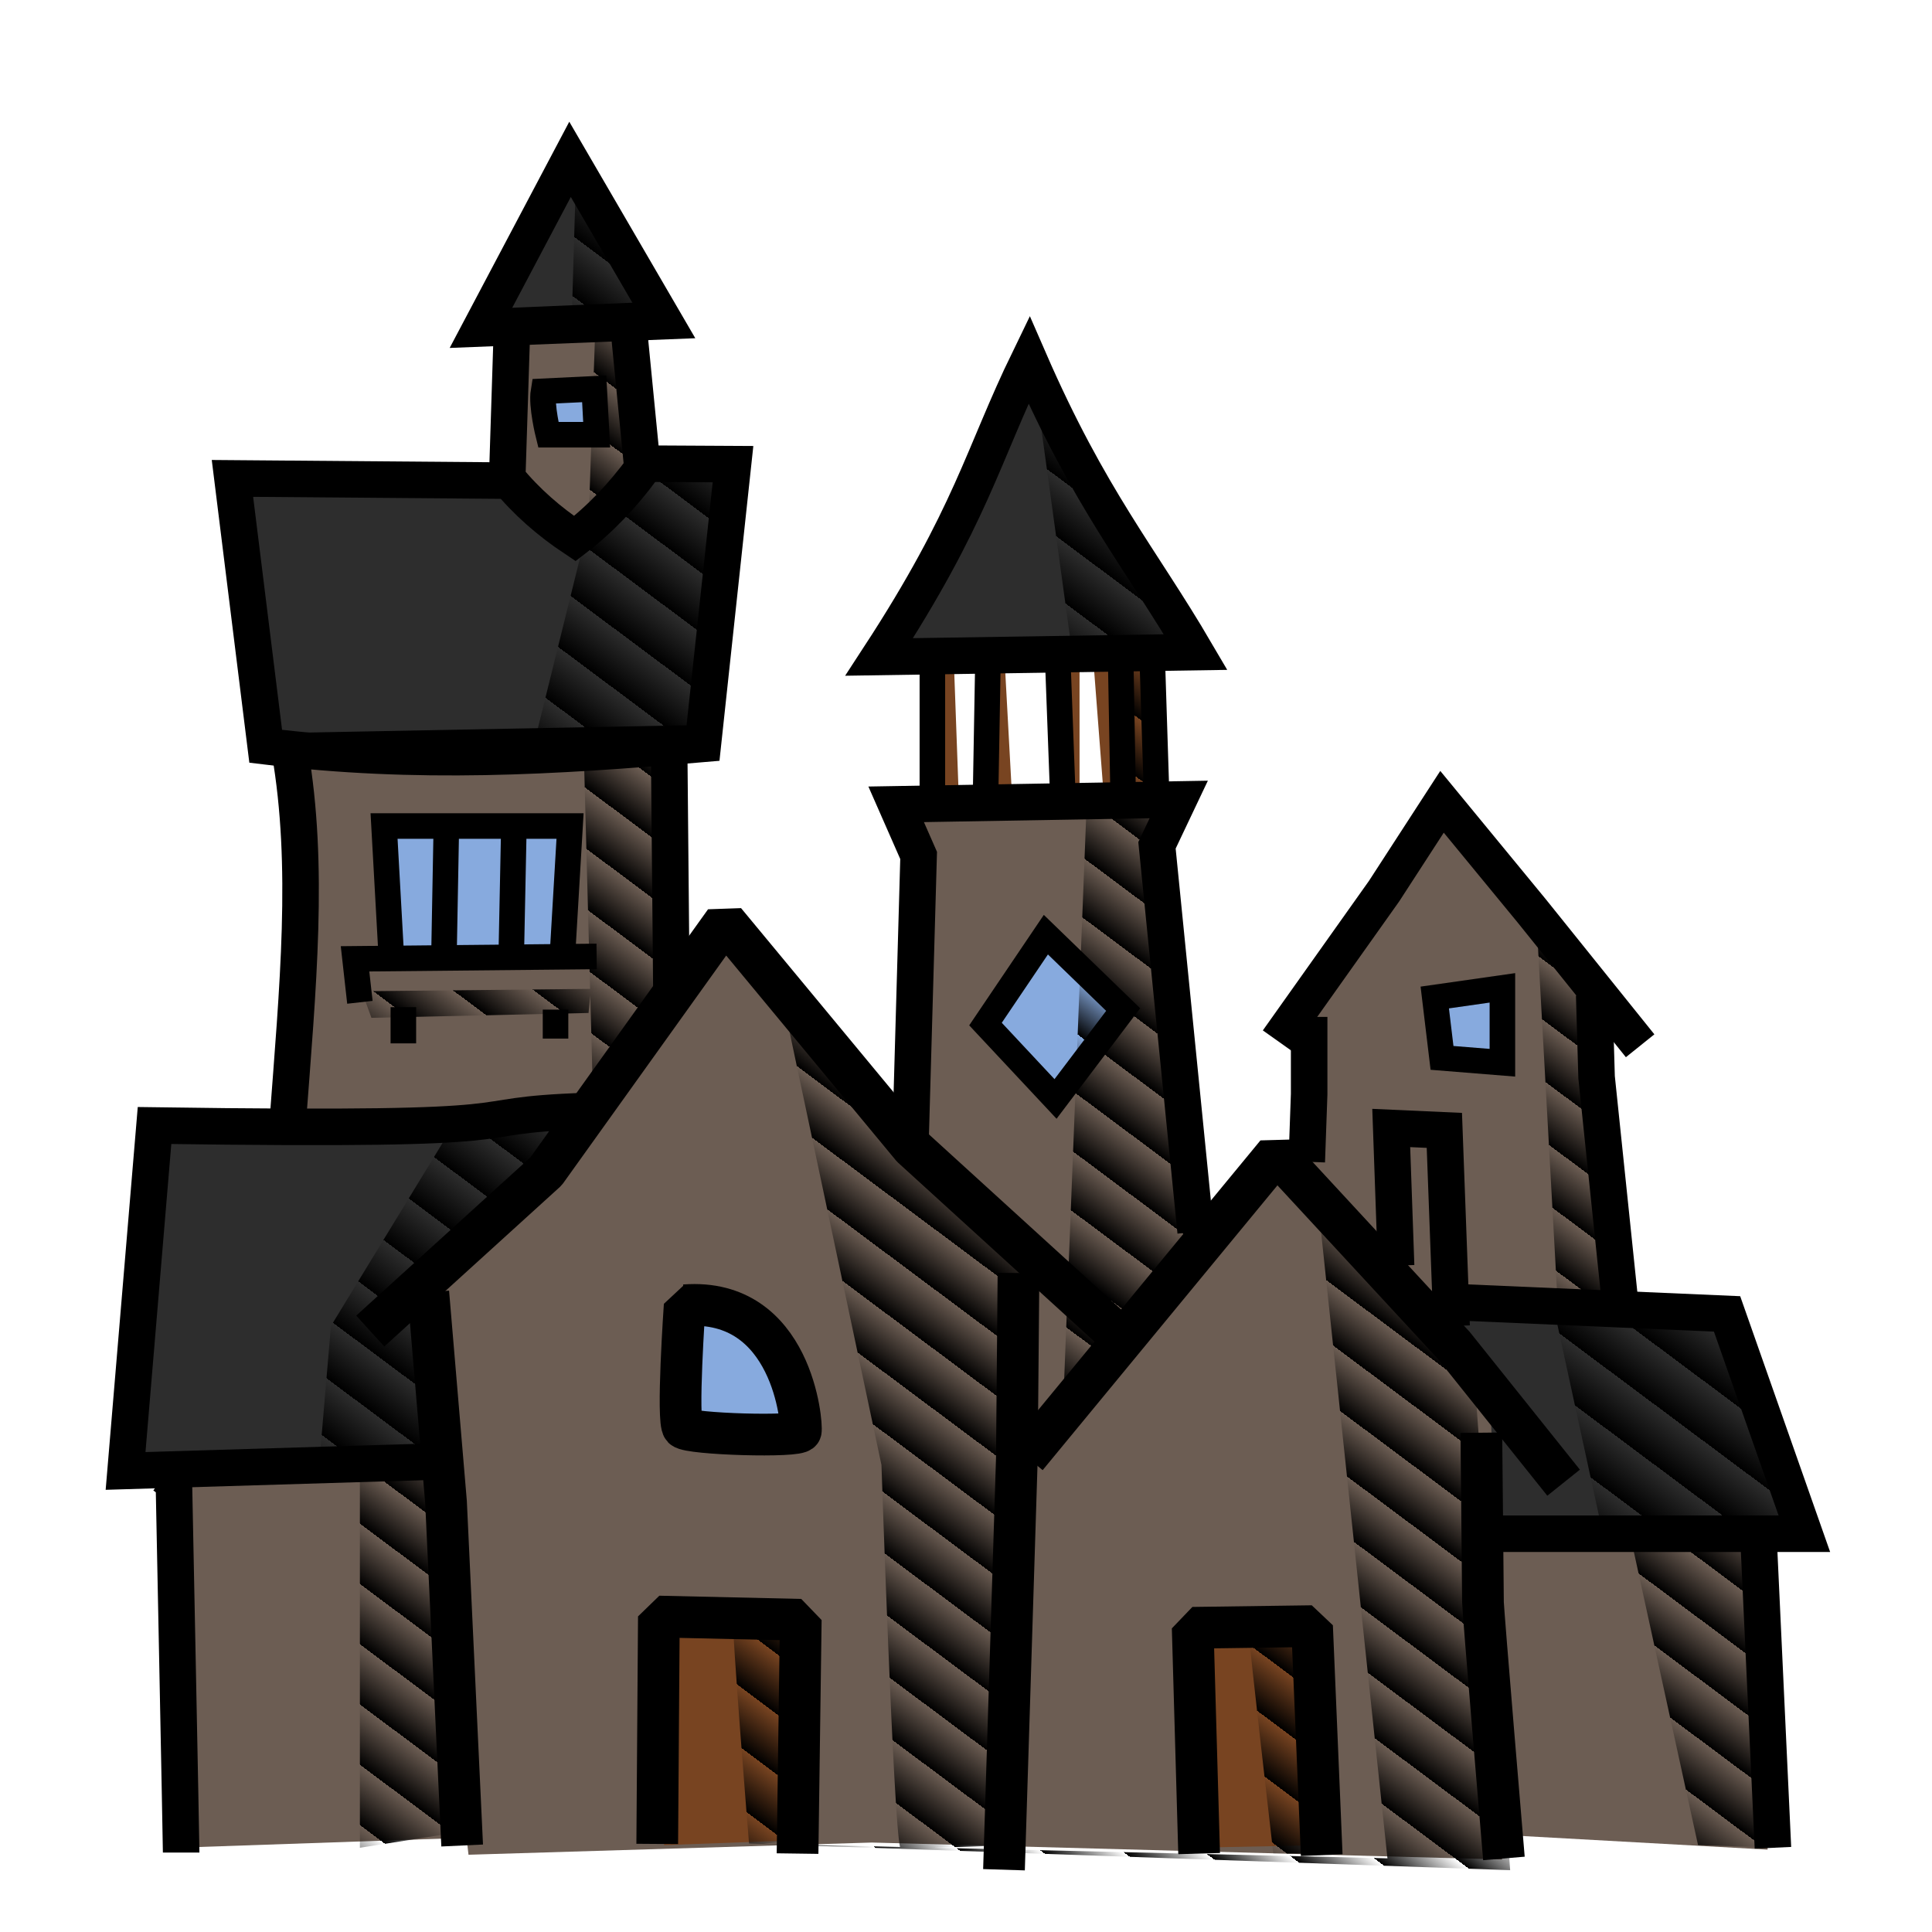 <?xml version="1.0" encoding="UTF-8" standalone="no"?>
<!-- Created with Inkscape (http://www.inkscape.org/) -->

<svg
   width="100"
   height="100"
   viewBox="0 0 26.458 26.458"
   version="1.1"
   id="svg5"
   inkscape:version="1.2.1 (9c6d41e410, 2022-07-14)"
   sodipodi:docname="Cité.svg"
   xmlns:inkscape="http://www.inkscape.org/namespaces/inkscape"
   xmlns:sodipodi="http://sodipodi.sourceforge.net/DTD/sodipodi-0.dtd"
   xmlns:xlink="http://www.w3.org/1999/xlink"
   xmlns="http://www.w3.org/2000/svg"
   xmlns:svg="http://www.w3.org/2000/svg">
  <sodipodi:namedview
     id="namedview7"
     pagecolor="#505050"
     bordercolor="#eeeeee"
     borderopacity="1"
     inkscape:showpageshadow="0"
     inkscape:pageopacity="0"
     inkscape:pagecheckerboard="0"
     inkscape:deskcolor="#505050"
     inkscape:document-units="mm"
     showgrid="false"
     inkscape:zoom="8.0115198"
     inkscape:cx="9.54875"
     inkscape:cy="53.235841"
     inkscape:window-width="2560"
     inkscape:window-height="1377"
     inkscape:window-x="2552"
     inkscape:window-y="-8"
     inkscape:window-maximized="1"
     inkscape:current-layer="layer2" />
  <defs
     id="defs2">
    <linearGradient
       inkscape:collect="always"
       id="linearGradient4904">
      <stop
         style="stop-color:#000000;stop-opacity:1;"
         offset="0.5"
         id="stop4900" />
      <stop
         style="stop-color:#000000;stop-opacity:0;"
         offset="0.5"
         id="stop4902" />
    </linearGradient>
    <linearGradient
       id="linearGradient4046"
       inkscape:swatch="solid">
      <stop
         style="stop-color:#000000;stop-opacity:1;"
         offset="0"
         id="stop4044" />
    </linearGradient>
    <linearGradient
       inkscape:collect="always"
       xlink:href="#linearGradient4904"
       id="linearGradient4906"
       x1="17.431"
       y1="14.774"
       x2="16.973"
       y2="15.388"
       gradientUnits="userSpaceOnUse"
       spreadMethod="repeat" />
    <linearGradient
       inkscape:collect="always"
       xlink:href="#linearGradient4904"
       id="linearGradient5640"
       gradientUnits="userSpaceOnUse"
       x1="17.431"
       y1="14.774"
       x2="16.973"
       y2="15.388"
       spreadMethod="repeat"
       gradientTransform="translate(1.914,-1.187)" />
    <inkscape:path-effect
       effect="fill_between_many"
       method="originald"
       linkedpaths="#layer9,0,1|"
       id="path-effect5642" />
  </defs>
  <g
     inkscape:label="Ville"
     inkscape:groupmode="layer"
     id="layer1"
     style="display:inline;stroke:#000000;stroke-opacity:1">
    <g
       inkscape:groupmode="layer"
       id="layer9"
       inkscape:label="Couleur "
       style="display:inline;stroke:#000000;stroke-opacity:1;fill:#784421"
       class="UnoptimicedTransforms">
      <path
         style="fill:#6c5d53;fill-opacity:1;stroke:none;stroke-width:0.265;stroke-miterlimit:6"
         d="m 6.416,25.4 c 0,0 -0.893,-7.574 -0.695,-7.739 C 5.92,17.496 7.408,16.206 7.408,16.206 L 10.021,12.7 l 3.34,3.969 0.628,0.562 c 0,0 -0.397,3.208 -0.099,3.043 0.298,-0.165 3.473,-4.465 3.638,-4.399 0.165,0.066 3.208,3.373 3.208,3.373 0,0 -0.364,0.265 -0.364,0.661 0,0.397 0.198,5.556 0.198,5.556 l -8.632,-0.232 z"
         id="path5740" />
      <path
         style="fill:#784421;fill-opacity:1;stroke:none;stroke-width:0.265;stroke-miterlimit:6"
         d="m 9.095,25.268 0.033,-3.109 1.852,0.033 -0.066,3.01 z"
         id="path6204" />
      <path
         style="fill:#784421;fill-opacity:1;stroke:none;stroke-width:0.265;stroke-miterlimit:6"
         d="m 16.503,25.301 c 0.033,-0.165 -0.165,-2.91 -0.165,-2.91 l 1.687,-0.033 0.132,2.91 z"
         id="path6206" />
      <path
         style="fill:#87aade;fill-opacity:1;stroke:none;stroke-width:0.265;stroke-miterlimit:6"
         d="m 9.327,19.546 0.066,-1.587 c 0,0 0.628,0.033 0.761,0.099 0.132,0.066 0.86,1.422 0.86,1.422 z"
         id="path6379" />
      <path
         style="fill:#6c5d53;fill-opacity:1;stroke:none;stroke-width:0.35;stroke-miterlimit:6;stroke-dasharray:none"
         d="m 2.514,25.301 -0.165,-5.159 3.77,-0.099 0.232,5.126"
         id="path25573" />
      <path
         style="fill:#6c5d53;fill-opacity:1;stroke:none;stroke-width:0.35;stroke-miterlimit:6;stroke-dasharray:none"
         d="m 12.402,15.743 0.198,-4.002 -0.331,-0.695 3.87,-0.099 -0.198,0.661 0.43,5.655 -2.447,3.043 -0.132,-3.44 z"
         id="path25575" />
      <path
         style="fill:#2d2d2d;fill-opacity:1;stroke:none;stroke-width:0.35;stroke-miterlimit:6;stroke-dasharray:none"
         d="m 1.72,20.141 c 0.331,0 4.399,-0.165 4.399,-0.165 L 5.953,17.529 7.673,15.908 8.235,15.247 4.564,15.412 2.117,15.577"
         id="path25577" />
      <path
         style="fill:#2d2d2d;fill-opacity:1;stroke:none;stroke-width:0.35;stroke-miterlimit:6;stroke-dasharray:none"
         d="m 12.039,9.062 1.389,-2.547 0.728,-1.587 c 0,0 0.728,1.687 0.86,1.753 0.132,0.066 1.29,2.216 1.29,2.216"
         id="path28819" />
      <path
         style="fill:#784421;fill-opacity:1;stroke:none;stroke-width:0.35;stroke-miterlimit:6;stroke-dasharray:none"
         d="m 12.832,10.947 -0.033,-1.819 0.265,-0.033 0.066,1.819"
         id="path28823" />
      <path
         style="fill:#784421;fill-opacity:1;stroke:none;stroke-width:0.35;stroke-miterlimit:6;stroke-dasharray:none"
         d="M 13.626,10.947 13.428,9.062 h 0.331 l 0.099,1.819"
         id="path28825" />
      <path
         style="fill:#784421;fill-opacity:1;stroke:none;stroke-width:0.35;stroke-miterlimit:6;stroke-dasharray:none"
         d="m 14.486,10.881 -0.033,-1.786 0.331,0.033 v 1.786"
         id="path28827" />
      <path
         style="fill:#784421;fill-opacity:1;stroke:none;stroke-width:0.35;stroke-miterlimit:6;stroke-dasharray:none"
         d="M 15.412,10.881 V 9.128 l -0.43,0.033 0.132,1.72"
         id="path28829" />
      <path
         style="fill:#784421;fill-opacity:1;stroke:none;stroke-width:0.35;stroke-miterlimit:6;stroke-dasharray:none"
         d="M 15.776,10.881 V 9.029 h -0.43 l 0.066,1.819"
         id="path28831" />
      <path
         style="fill:#6c5d53;fill-opacity:1;stroke:none;stroke-width:0.5;stroke-miterlimit:6;stroke-dasharray:none;stroke-opacity:1"
         d="m 3.963,15.423 0.264,-2.906 -0.198,-2.312 5.086,-0.033 -0.033,3.732 -0.925,1.387 -3.303,0.198"
         id="path29542" />
      <path
         style="fill:#6c5d53;fill-opacity:1;stroke:none;stroke-width:0.5;stroke-miterlimit:6;stroke-dasharray:none;stroke-opacity:1"
         d="M 6.935,6.539 V 4.524 L 8.587,4.425 8.818,6.374 7.959,7.365 Z"
         id="path29613" />
      <path
         style="fill:#6c5d53;fill-opacity:1;stroke:none;stroke-width:0.5;stroke-miterlimit:6;stroke-dasharray:none;stroke-opacity:1"
         d="m 17.966,16.315 -0.132,-2.477 1.982,-2.906 2.114,2.708 0.033,2.147 0.198,2.114 -2.807,-0.033"
         id="path29615" />
      <path
         style="fill:#6c5d53;fill-opacity:1;stroke:none;stroke-width:0.5;stroke-miterlimit:6;stroke-dasharray:none;stroke-opacity:1"
         d="m 24.042,21.07 0.165,4.26 -3.567,-0.198 -0.231,-4.095"
         id="path29617" />
      <path
         style="fill:#2d2d2d;fill-opacity:1;stroke:none;stroke-width:0.5;stroke-miterlimit:6;stroke-dasharray:none;stroke-opacity:1"
         d="m 19.518,17.966 c 0.132,0.033 4.029,0.099 4.029,0.099 l 1.09,3.005 -4.161,-0.132 -0.066,-1.717 -0.429,-0.661"
         id="path29619" />
      <path
         style="fill:#2d2d2d;fill-opacity:1;stroke:none;stroke-width:0.5;stroke-miterlimit:6;stroke-dasharray:none;stroke-opacity:1"
         d="M 3.699,10.205 3.17,6.506 7.067,6.473 7.761,7.431 9.049,6.407 10.007,6.374 9.61,10.238"
         id="path29621" />
      <path
         style="fill:#2d2d2d;fill-opacity:1;stroke:none;stroke-width:0.5;stroke-miterlimit:6;stroke-dasharray:none;stroke-opacity:1"
         d="M 6.704,4.491 7.794,2.345 9.082,4.392"
         id="path29623" />
    </g>
    <path
       inkscape:original-d="M 0,0"
       inkscape:path-effect="#path-effect5642"
       d="M 0,0"
       id="path5644"
       class="UnoptimicedTransforms" />
    <g
       inkscape:groupmode="layer"
       id="layer2"
       inkscape:label="Trait"
       style="display:inline;stroke:#000000;stroke-width:0.661;stroke-dasharray:none;stroke-opacity:1"
       transform="matrix(0.864,0,0,0.864,0.212,3.499)">
      <path
         style="fill:#87aade;fill-opacity:1;stroke:#000000;stroke-width:0.405;stroke-miterlimit:6;stroke-dasharray:none;stroke-opacity:1"
         d="M 5.957,11.11 5.842,9.043 H 8.79 L 8.675,10.996"
         id="path29258" />
      <path
         style="fill:none;stroke:#000000;stroke-width:0.661;stroke-linejoin:bevel;stroke-miterlimit:6;stroke-dasharray:none;stroke-opacity:1"
         d="M 8.305,23.096 8.049,17.652 7.768,14.329"
         id="path239"
         class="UnoptimicedTransforms"
         transform="translate(-1.225,2.106)" />
      <path
         style="fill:none;stroke:#000000;stroke-width:0.661;stroke-linejoin:bevel;stroke-miterlimit:6;stroke-dasharray:none;stroke-opacity:1"
         d="m 6.848,14.942 2.786,-2.531 2.837,-3.962 2.965,3.579 3.451,3.144"
         id="path241"
         class="UnoptimicedTransforms"
         transform="translate(-1.225,2.106)" />
      <path
         style="fill:none;stroke:#000000;stroke-width:0.661;stroke-linejoin:bevel;stroke-miterlimit:6;stroke-dasharray:none;stroke-opacity:1"
         d="m 16.893,23.48 0.204,-6.518 0.026,-2.94"
         id="path245"
         class="UnoptimicedTransforms"
         transform="translate(-1.225,2.106)" />
      <path
         style="fill:none;stroke:#000000;stroke-width:0.661;stroke-linejoin:bevel;stroke-miterlimit:6;stroke-dasharray:none;stroke-opacity:1"
         d="m 24.817,23.301 c 0,0 -0.332,-3.936 -0.332,-4.064 0,-0.128 -0.026,-2.684 -0.026,-2.684"
         id="path247"
         class="UnoptimicedTransforms"
         transform="translate(-1.225,2.106)" />
      <path
         style="fill:none;stroke:#000000;stroke-width:0.661;stroke-linejoin:bevel;stroke-miterlimit:6;stroke-dasharray:none;stroke-opacity:1"
         d="m 25.763,17.345 -1.738,-2.173 -2.812,-3.042 -3.962,4.806"
         id="path249"
         class="UnoptimicedTransforms"
         transform="translate(-1.225,2.106)" />
      <path
         style="fill:none;stroke:#000000;stroke-width:0.661;stroke-linejoin:bevel;stroke-miterlimit:6;stroke-dasharray:none;stroke-opacity:1"
         d="m 11.397,23.071 0.026,-3.604 2.249,0.051 -0.051,3.706"
         id="path251"
         class="UnoptimicedTransforms"
         transform="translate(-1.225,2.106)" />
      <path
         style="fill:none;stroke:#000000;stroke-width:0.661;stroke-linejoin:bevel;stroke-miterlimit:6;stroke-dasharray:none;stroke-opacity:1"
         d="m 19.986,23.224 -0.102,-3.579 1.892,-0.026 0.153,3.63"
         id="path253"
         class="UnoptimicedTransforms"
         transform="translate(-1.225,2.106)" />
      <path
         style="fill:none;stroke:#000000;stroke-width:0.661;stroke-linejoin:bevel;stroke-miterlimit:6;stroke-dasharray:none;stroke-opacity:1"
         d="m 11.832,14.533 c 0,0 -0.128,1.84 -0.026,1.943 0.102,0.102 1.84,0.153 1.866,0.051 0.026,-0.102 -0.128,-2.122 -1.84,-1.994 z"
         id="path255"
         class="UnoptimicedTransforms"
         transform="translate(-1.225,2.106)" />
      <path
         style="fill:none;stroke:#000000;stroke-width:0.579;stroke-miterlimit:6;stroke-dasharray:none"
         d="m 2.626,25.314 c 0,-0.153 -0.115,-5.858 -0.115,-5.858 L 2.358,19.342"
         id="path24797" />
      <path
         style="fill:none;stroke:#000000;stroke-width:0.579;stroke-miterlimit:6;stroke-dasharray:none"
         d="m 6.799,19.112 -5.054,0.153 0.459,-5.475 c 6.607,0.096 4.569,-0.153 6.853,-0.23"
         id="path24799"
         sodipodi:nodetypes="cccc" />
      <path
         style="fill:none;stroke:#000000;stroke-width:0.579;stroke-miterlimit:6;stroke-dasharray:none"
         d="m 18.706,15.475 -0.613,-6.126 0.345,-0.727 -4.479,0.077 0.356,0.81 -0.126,4.435"
         id="path24801"
         sodipodi:nodetypes="cccccc" />
      <path
         style="fill:none;stroke:#000000;stroke-width:0.405;stroke-miterlimit:6;stroke-dasharray:none"
         d="M 14.533,8.66 V 6.401 h 0.038 l 3.446,-0.038 0.077,2.412"
         id="path24803" />
      <path
         style="fill:none;stroke:#000000;stroke-width:0.579;stroke-miterlimit:6;stroke-dasharray:none"
         d="M 18.706,6.286 C 17.832,4.793 17.029,3.871 16.064,1.654 15.329,3.167 15.15,4.125 13.69,6.363 Z"
         id="path24805"
         sodipodi:nodetypes="cccc" />
      <path
         style="fill:none;stroke:#000000;stroke-width:0.405;stroke-miterlimit:6;stroke-dasharray:none"
         d="m 15.375,8.622 0.038,-2.144"
         id="path25567" />
      <path
         style="fill:none;stroke:#000000;stroke-width:0.405;stroke-miterlimit:6;stroke-dasharray:none"
         d="M 16.6,8.545 16.523,6.478"
         id="path25569" />
      <path
         style="fill:none;stroke:#000000;stroke-width:0.405;stroke-miterlimit:6;stroke-dasharray:none"
         d="M 17.557,8.584 17.519,6.478"
         id="path25571" />
      <path
         style="fill:#87aade;fill-opacity:1;stroke:#000000;stroke-width:0.405;stroke-miterlimit:6;stroke-dasharray:none;stroke-opacity:1"
         d="m 16.485,13.369 1.072,-1.417 -1.225,-1.187 -0.957,1.417 z"
         id="path28896" />
      <path
         style="fill:none;fill-opacity:1;stroke:#000000;stroke-width:0.579;stroke-miterlimit:6;stroke-dasharray:none;stroke-opacity:1"
         d="M 10.398,11.838 10.36,7.741 4.349,7.856 c 0.314,1.824 0.128,3.72 -0.038,5.934"
         id="path29168"
         sodipodi:nodetypes="cccc" />
      <path
         style="fill:none;fill-opacity:1;stroke:#000000;stroke-width:0.579;stroke-miterlimit:6;stroke-dasharray:none;stroke-opacity:1"
         d="m 7.756,3.568 -4.317,-0.035 0.527,4.246 C 6.368,8.073 8.509,7.945 10.896,7.741 l 0.477,-4.434 -1.281,-0.007"
         id="path29170"
         sodipodi:nodetypes="cccccc" />
      <path
         style="fill:none;fill-opacity:1;stroke:#000000;stroke-width:0.579;stroke-miterlimit:6;stroke-dasharray:none;stroke-opacity:1"
         d="m 22.726,16.585 4.403,0.191 1.225,3.484 h -4.977"
         id="path29172" />
      <path
         style="fill:none;fill-opacity:1;stroke:#000000;stroke-width:0.579;stroke-miterlimit:6;stroke-dasharray:none;stroke-opacity:1"
         d="M 27.856,25.238 27.626,20.299"
         id="path29174" />
      <path
         style="fill:none;fill-opacity:1;stroke:#000000;stroke-width:0.579;stroke-miterlimit:6;stroke-dasharray:none;stroke-opacity:1"
         d="M 25.444,16.7 25.061,13.025 25.023,11.723"
         id="path29176" />
      <path
         style="fill:none;fill-opacity:1;stroke:#000000;stroke-width:0.579;stroke-miterlimit:6;stroke-dasharray:none;stroke-opacity:1"
         d="m 20.467,14.365 0.038,-1.072 v -1.225"
         id="path29178" />
      <path
         style="fill:none;fill-opacity:1;stroke:#000000;stroke-width:0.579;stroke-miterlimit:6;stroke-dasharray:none;stroke-opacity:1"
         d="m 20.007,12.45 1.685,-2.374 0.919,-1.417 1.417,1.723 1.723,2.144"
         id="path29180" />
      <path
         style="fill:none;fill-opacity:1;stroke:#000000;stroke-width:0.405;stroke-miterlimit:6;stroke-dasharray:none;stroke-opacity:1"
         d="m 9.211,11.11 -3.829,0.038 0.077,0.689"
         id="path29245" />
      <path
         style="fill:none;fill-opacity:1;stroke:#000000;stroke-width:0.405;stroke-miterlimit:6;stroke-dasharray:none;stroke-opacity:1"
         d="m 6.148,11.914 v 0.574"
         id="path29247" />
      <path
         style="fill:none;fill-opacity:1;stroke:#000000;stroke-width:0.405;stroke-miterlimit:6;stroke-dasharray:none;stroke-opacity:1"
         d="m 8.56,11.953 v 0.459"
         id="path29249" />
      <path
         style="fill:none;fill-opacity:1;stroke:#000000;stroke-width:0.579;stroke-miterlimit:6;stroke-dasharray:none;stroke-opacity:1"
         d="M 9.938,3.377 9.709,1.041 7.871,1.118 7.794,3.53 C 8.098,3.902 8.46,4.217 8.866,4.487 9.278,4.171 9.629,3.795 9.938,3.377 Z"
         id="path29251"
         sodipodi:nodetypes="cccccc" />
      <path
         style="fill:none;fill-opacity:1;stroke:#000000;stroke-width:0.579;stroke-miterlimit:6;stroke-dasharray:none;stroke-opacity:1"
         d="m 7.373,1.156 1.417,-2.68 1.493,2.565 z"
         id="path29253" />
      <path
         style="fill:none;fill-opacity:1;stroke:#000000;stroke-width:0.579;stroke-miterlimit:6;stroke-dasharray:none;stroke-opacity:1"
         d="m 21.883,16.011 -0.077,-2.182 0.842,0.038 0.115,3.101"
         id="path29255" />
      <path
         style="fill:#87aade;fill-opacity:1;stroke:#000000;stroke-width:0.405;stroke-miterlimit:6;stroke-dasharray:none;stroke-opacity:1"
         d="m 22.496,11.761 0.115,0.957 0.957,0.077 v -1.187 z"
         id="path29262" />
      <path
         style="fill:#87aade;fill-opacity:1;stroke:#000000;stroke-width:0.405;stroke-miterlimit:6;stroke-dasharray:none;stroke-opacity:1"
         d="m 8.369,2.152 c -0.038,0.23 0.077,0.689 0.077,0.689 h 0.766 L 9.173,2.113 Z"
         id="path29264" />
      <path
         style="fill:#87aade;fill-opacity:1;stroke:none;stroke-width:0.579;stroke-miterlimit:6;stroke-dasharray:none;stroke-opacity:1"
         d="M 7.018,11.127 V 9.139"
         id="path29978" />
      <path
         style="fill:none;fill-opacity:1;stroke:#000000;stroke-width:0.405;stroke-miterlimit:6;stroke-dasharray:none;stroke-opacity:1"
         d="M 6.789,11.241 6.827,9.177"
         id="path29980" />
      <path
         style="fill:none;fill-opacity:1;stroke:#000000;stroke-width:0.405;stroke-miterlimit:6;stroke-dasharray:none;stroke-opacity:1"
         d="M 7.859,11.05 7.898,9.139"
         id="path29982" />
    </g>
    <g
       inkscape:groupmode="layer"
       id="layer4"
       inkscape:label="Hachure"
       style="display:inline;stroke:none;stroke-opacity:1;fill:url(#linearGradient4906);fill-opacity:1"
       transform="matrix(0.864,0,0,0.864,0.212,3.499)">
      <path
         id="path983"
         style="fill:url(#linearGradient5640);fill-opacity:1;stroke:none;stroke-width:0.794;stroke-linejoin:bevel;stroke-miterlimit:6;stroke-dasharray:none;stroke-opacity:1"
         class="UnoptimicedTransforms"
         d="M 10.117 -3.633 L 10.04 -1.033 L 10.422 -1.148 L 10.308 2.14 L 9.429 5.695 L 10.231 5.695 L 10.333 9.518 L 6.714 9.556 L 6.867 9.977 L 10.308 9.9 L 10.336 9.618 L 10.384 11.43 L 11.722 9.441 L 11.57 5.733 L 12.181 5.504 L 12.448 1.299 L 11.263 1.26 L 10.919 -1.071 L 11.417 -1.225 L 10.117 -3.633 z M 17.366 -0.222 L 17.978 4.219 L 18.629 4.296 L 18.697 6.466 L 18.208 6.478 L 17.825 16.279 L 20.007 13.637 L 19.357 7.358 L 19.739 6.44 L 19.375 6.449 L 19.203 4.181 L 19.893 4.181 L 17.366 -0.222 z M 25.332 8.409 L 25.677 14.641 L 26.785 14.374 L 26.211 9.518 L 25.332 8.409 z M 13.34 9.472 L 14.951 17.064 C 14.951 17.064 15.14 22.693 15.245 23.119 C 14.189 23.095 13.984 23.091 13.078 23.07 L 13.698 22.994 L 13.672 19.518 C 13.672 19.518 12.624 19.288 12.599 19.467 C 12.573 19.643 12.852 23.064 12.852 23.064 L 24.916 23.487 L 24.331 15.402 L 21.877 12.974 L 22.971 23.299 C 22.112 23.279 19.377 23.215 15.79 23.131 C 16.262 23.116 16.867 23.097 16.867 23.097 L 17.149 13.69 L 15.334 12.002 L 13.34 9.472 z M 10.053 11.493 L 8.139 11.723 L 6.225 14.862 L 6.033 17.121 L 6.684 17.083 L 6.684 23.132 L 8.139 22.902 L 7.909 14.25 L 9.67 12.718 L 9.862 12.603 L 10.053 11.493 z M 28.429 14.641 L 25.638 14.718 L 26.403 18.234 L 26.823 18.196 L 27.894 23.09 L 29.079 23.128 L 28.888 18.349 L 29.423 18.311 L 28.429 14.641 z M 21.724 19.62 L 20.778 19.773 C 20.778 19.901 21.162 23.224 21.162 23.224 L 21.929 23.224 L 21.724 19.62 z "
         transform="translate(-1.225,2.106)" />
    </g>
  </g>
</svg>
